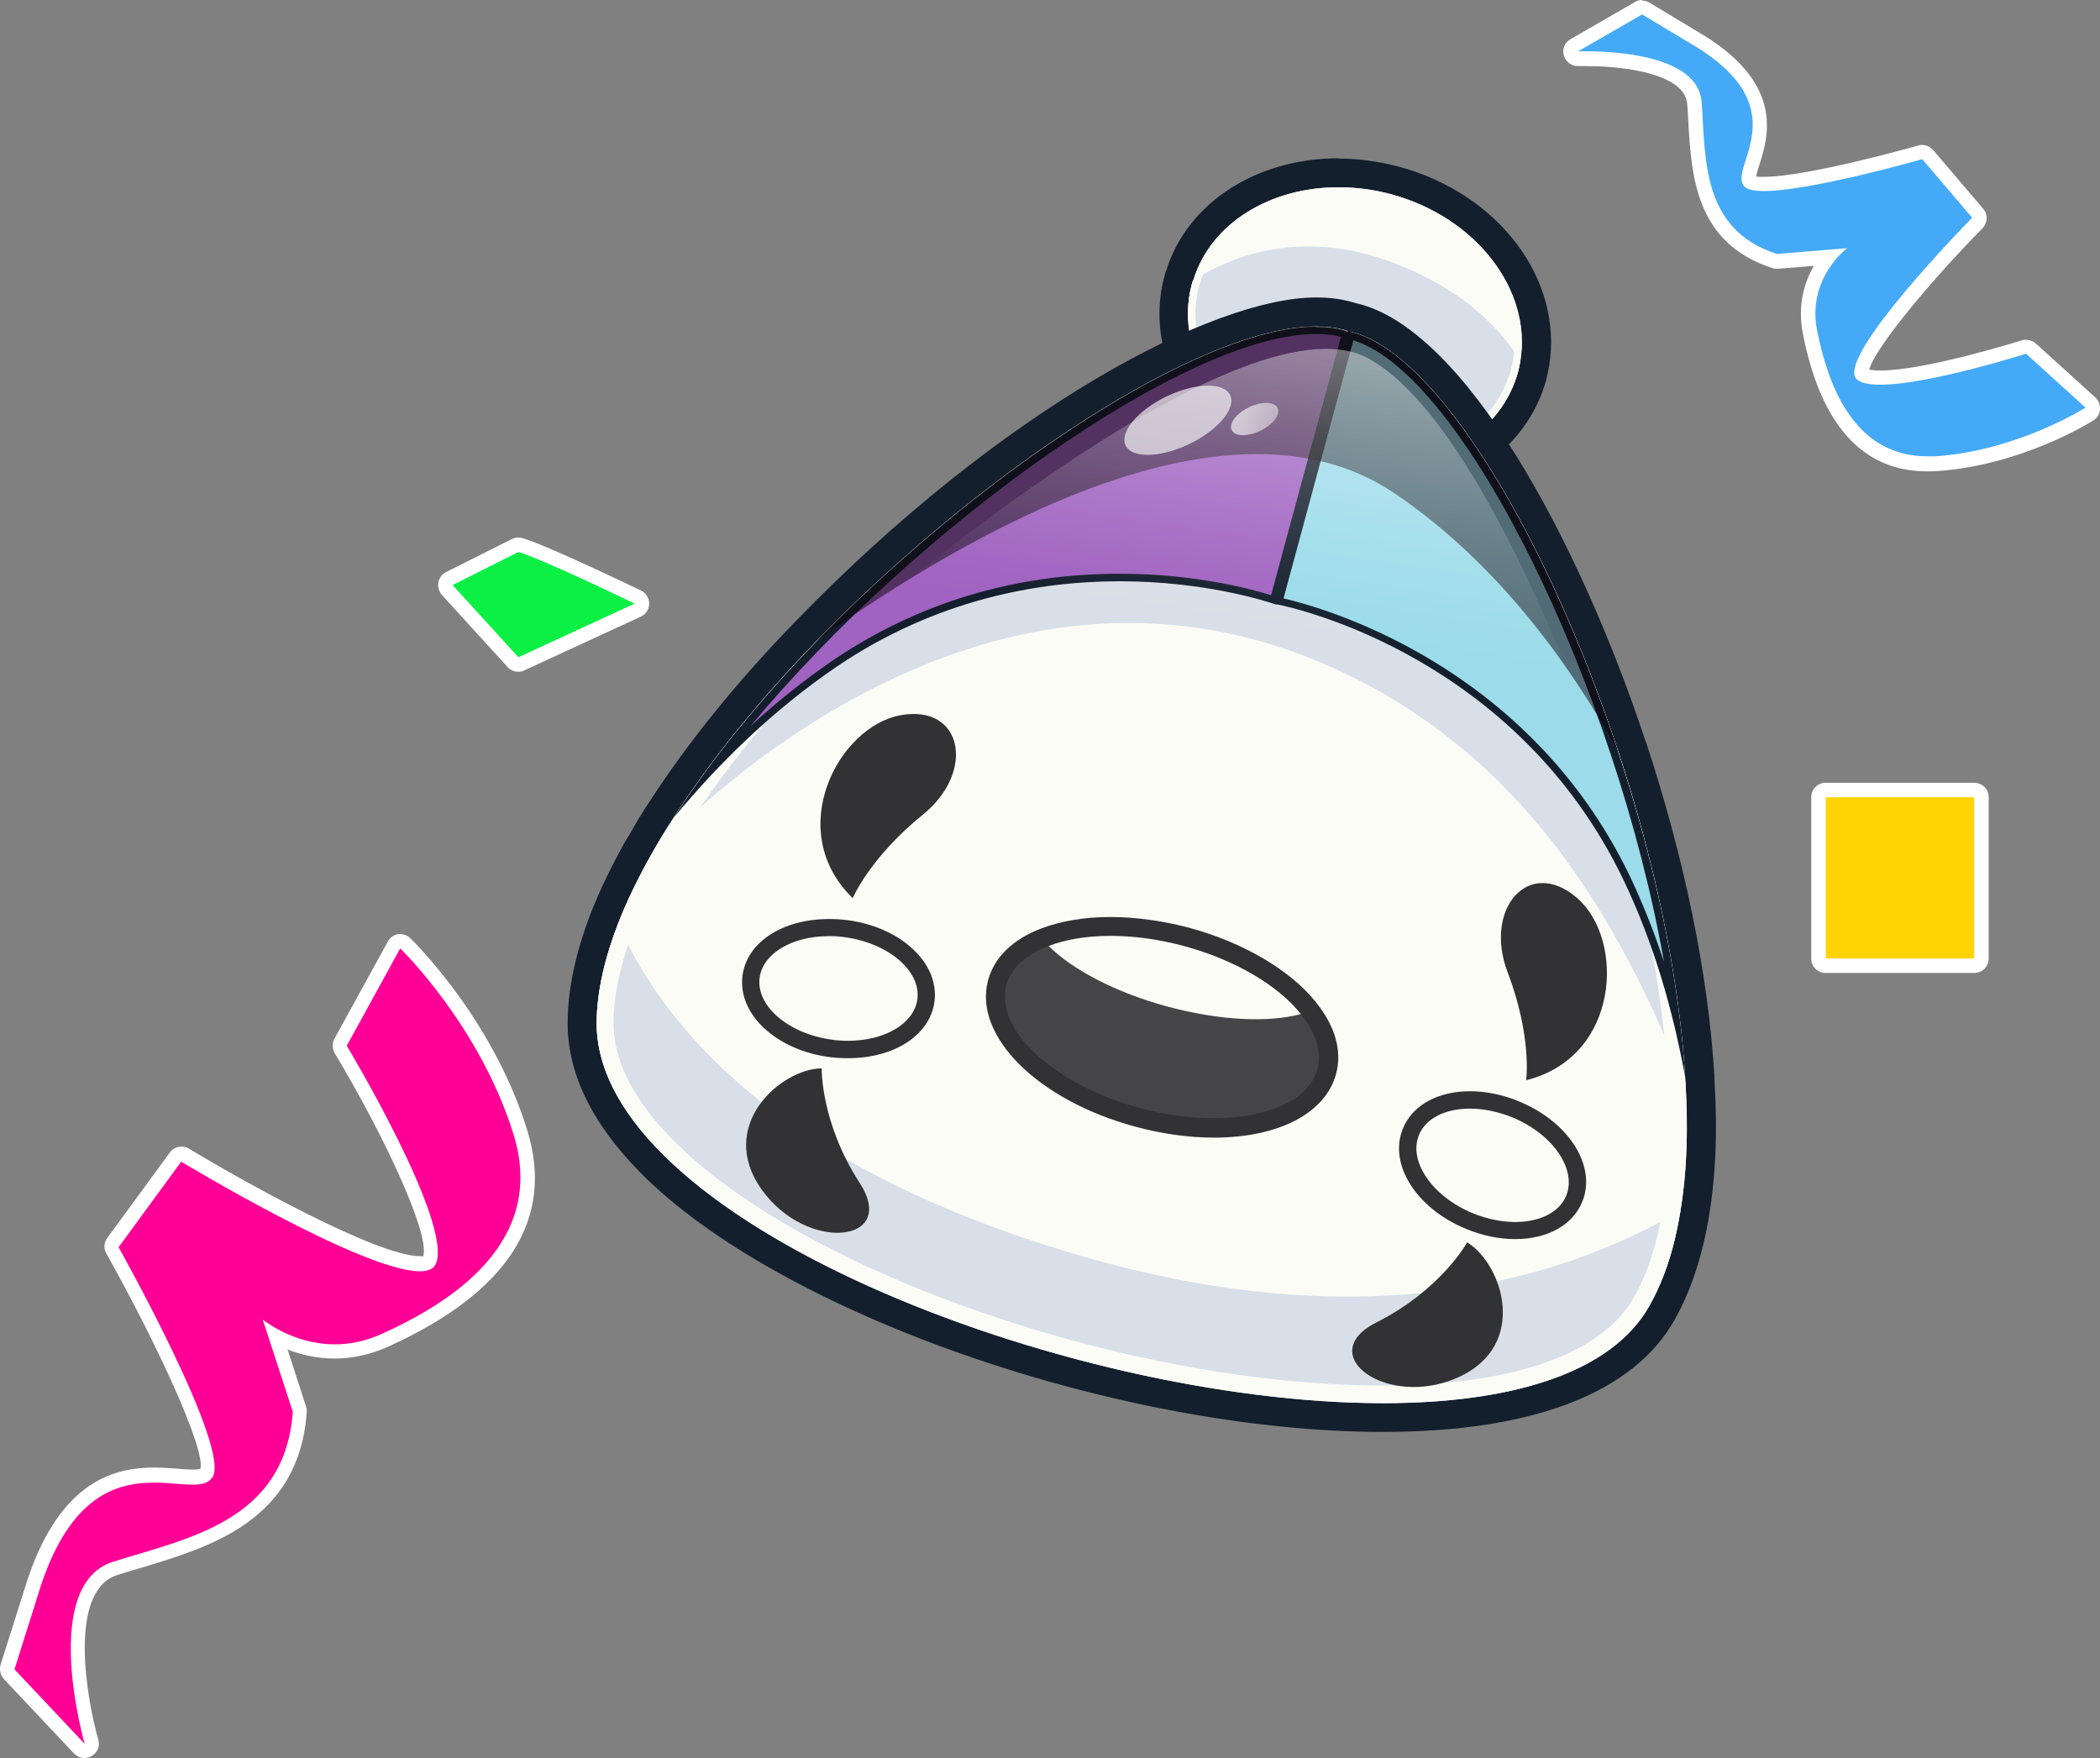 <?xml version="1.0" encoding="UTF-8"?>
<svg xmlns="http://www.w3.org/2000/svg" xmlns:xlink="http://www.w3.org/1999/xlink" viewBox="0 0 72.43 60.64">
  <rect x="0" y="0" width="72.43" height="60.64" fill="#808080" stroke="none"/>
  <defs>
    <style>
      .cls-1 {
        fill: #454547;
      }

      .cls-2 {
        fill: #fcfcf7;
      }

      .cls-3 {
        fill: #d8dfe8;
      }

      .cls-4 {
        fill: #323234;
      }

      .cls-5 {
        fill: #0cf045;
      }

      .cls-6 {
        fill: #141f2d;
      }

      .cls-7 {
        fill: #0a0306;
        opacity: .51;
      }

      .cls-7, .cls-8, .cls-9, .cls-10 {
        mix-blend-mode: overlay;
      }

      .cls-11 {
        isolation: isolate;
      }

      .cls-12 {
        fill: #fff;
      }

      .cls-13 {
        fill: #ff0096;
      }

      .cls-14 {
        fill: #ffd304;
      }

      .cls-15 {
        fill: #44aaf7;
      }

      .cls-16 {
        fill: #a063c1;
      }

      .cls-17 {
        fill: #9bdbea;
      }

      .cls-8 {
        fill: url(#linear-gradient);
      }

      .cls-8, .cls-9, .cls-10 {
        opacity: .64;
      }

      .cls-9 {
        fill: url(#linear-gradient-3);
      }

      .cls-10 {
        fill: url(#linear-gradient-2);
      }
    </style>
    <linearGradient id="linear-gradient" x1="150.8" y1="-23.77" x2="152.5" y2="-8.98" gradientTransform="translate(-106.56 -9.22) rotate(15.11)" gradientUnits="userSpaceOnUse">
      <stop offset="0" stop-color="#fff"/>
      <stop offset=".27" stop-color="#fff" stop-opacity=".68"/>
      <stop offset=".53" stop-color="#fff" stop-opacity=".39"/>
      <stop offset=".75" stop-color="#fff" stop-opacity=".18"/>
      <stop offset=".91" stop-color="#fff" stop-opacity=".05"/>
      <stop offset="1" stop-color="#fff" stop-opacity="0"/>
    </linearGradient>
    <linearGradient id="linear-gradient-2" x1="-153.89" y1="81.33" x2="-148.67" y2="84.48" gradientTransform="translate(196.2 -53.67) scale(1 .85)" xlink:href="#linear-gradient"/>
    <linearGradient id="linear-gradient-3" x1="-153.68" y1="81.33" x2="-148.46" y2="84.47" gradientTransform="translate(196.45 -54.83) scale(1 .85)" xlink:href="#linear-gradient"/>
  </defs>
  <g class="cls-11">
    <g id="Layer_2" data-name="Layer 2">
      <g id="Layer_1-2" data-name="Layer 1">
        <g>
          <g>
            <g>
              <path class="cls-2" d="M47.3,16.65c-.65,0-1.31-.09-1.95-.26-1.61-.43-2.99-1.36-3.88-2.61-.92-1.28-1.22-2.75-.84-4.12.02-.09.04-.15.08-.23.61-2.05,2.82-3.48,5.45-3.48.65,0,1.31.09,1.95.26,3.14.85,5.26,3.61,4.82,6.29-.03.15-.06.3-.1.44-.6,2.21-2.82,3.7-5.53,3.7Z"/>
              <path class="cls-6" d="M46.16,6.46c.59,0,1.21.08,1.82.24,2.94.8,4.85,3.31,4.46,5.73-.02.13-.05.27-.08.39-.55,2.04-2.64,3.33-5.05,3.33-.59,0-1.2-.08-1.82-.24-3.1-.84-5.06-3.58-4.38-6.12.01-.05.02-.09.05-.13.6-1.96,2.65-3.2,5-3.2M46.16,5.46h0c-2.83,0-5.2,1.54-5.93,3.85-.03.07-.05.14-.07.23-.83,3.07,1.45,6.37,5.08,7.35.68.18,1.38.28,2.08.28,2.94,0,5.35-1.64,6.01-4.07.04-.15.07-.31.1-.47.49-3-1.74-5.95-5.18-6.88-.68-.18-1.38-.28-2.08-.28h0Z"/>
            </g>
            <path class="cls-3" d="M52.35,12.82c-.69,2.54-3.76,3.92-6.86,3.09s-5.06-3.58-4.38-6.12c.01-.05.02-.09.05-.13,1.93-1.19,4.61-1.82,7.98-.12,1.53.77,2.59,1.78,3.3,2.9-.02.13-.05.27-.08.39Z"/>
            <path class="cls-2" d="M46.16,6.46v.25c.58,0,1.17.08,1.75.24,2.78.75,4.65,3.14,4.28,5.44-.02.12-.05.25-.08.37-.51,1.88-2.44,3.15-4.8,3.15-.58,0-1.17-.08-1.75-.24-2.97-.8-4.85-3.41-4.2-5.82,0-.03.01-.06.04-.13.55-1.81,2.46-3.02,4.76-3.02v-.25M46.16,6.46c-2.35,0-4.4,1.24-5,3.2-.02.05-.03.08-.05.13-.69,2.54,1.28,5.29,4.38,6.12.61.17,1.22.24,1.82.24,2.41,0,4.5-1.29,5.05-3.33.03-.13.06-.26.08-.39.39-2.42-1.52-4.94-4.46-5.73-.61-.17-1.23-.24-1.82-.24h0Z"/>
          </g>
          <g>
            <path class="cls-2" d="M47.7,48.89c-8.99,0-20.57-4.03-25.27-8.81-1.58-1.61-2.37-3.24-2.35-4.86.02-1.06.27-2.26.77-3.55.3-.77.69-1.58,1.19-2.47.01-.03.03-.05.05-.07.23-.41.48-.82.75-1.23,1.27-1.98,2.95-4.05,4.98-6.15,6.08-6.27,13.64-11,17.57-11,.39,0,.75.04,1.07.13l.15.04c3.58.82,7.41,8,9.65,14.77.01.02.02.05.03.08h0c1.31,4,2.12,7.92,2.32,11.32l.02.33c.09,1.62.03,3.11-.19,4.41-.22,1.34-.6,2.5-1.13,3.44-1.33,2.36-4.65,3.61-9.62,3.61Z"/>
            <path class="cls-6" d="M45.39,11.26c.34,0,.66.04.94.11l.15.04h.02s.03.01.05.02c3.04.7,6.85,7.17,9.26,14.47,0,.01.02.01.01.02,1.23,3.74,2.09,7.69,2.3,11.2,0,.1.02.21.02.32.09,1.56.04,3.01-.18,4.31-.2,1.25-.55,2.36-1.07,3.27-1.33,2.36-4.84,3.36-9.19,3.36-10.96,0-27.22-6.34-27.12-13.16.01-1.05.28-2.19.74-3.38.31-.79.7-1.58,1.16-2.4,0,0,0,0,0,0,0,0,0,0,0,0,.24-.42.49-.84.77-1.26,1.3-2.03,3.01-4.11,4.92-6.08,5.73-5.91,13.27-10.84,17.21-10.84M45.39,10.26h0c-3.54,0-10.83,3.83-17.93,11.15-2.06,2.12-3.75,4.22-5.05,6.23-.24.35-.47.74-.74,1.22-.02.03-.05.07-.07.1-.51.91-.91,1.74-1.22,2.53-.52,1.35-.79,2.6-.8,3.72-.03,1.76.81,3.51,2.49,5.22,4.78,4.86,16.52,8.96,25.63,8.96,5.16,0,8.64-1.34,10.06-3.87.56-.99.96-2.21,1.19-3.6.22-1.33.29-2.85.19-4.53,0-.04,0-.11-.01-.18,0-.04,0-.08,0-.11-.21-3.48-1.02-7.44-2.35-11.48h0s-.02-.07-.04-.1c-2.29-6.9-6.24-14.21-9.96-15.06l-.18-.05c-.36-.1-.77-.15-1.2-.15h0Z"/>
          </g>
          <path class="cls-3" d="M58.14,37.45c-2.01-4.95-4.9-10.62-11.07-13.88-11.32-5.97-21.31,2.45-24.59,5.88.24-.42.49-.84.77-1.26,1.3-2.03,3.01-4.11,4.92-6.08,6.23-6.42,14.59-11.69,18.15-10.73l.15.04h.02s.03.01.05.02c3.04.7,6.85,7.17,9.26,14.47,0,.01.02.01.01.02,1.23,3.74,2.09,7.69,2.3,11.2,0,.1.02.21.02.32Z"/>
          <path class="cls-3" d="M56.89,45.04c-4.67,8.31-36.45-.27-36.31-9.8.01-1.05.28-2.19.74-3.38,1.7,3.86,5.9,8.53,15.97,11.46,9.58,2.78,16.29.99,20.67-1.56-.2,1.25-.55,2.36-1.07,3.27Z"/>
          <path class="cls-2" d="M45.39,11.86h0c.29,0,.55.03.78.09l.17.05s.06.02.07.02c3.94.9,10.47,14.31,11.11,25.15.11,1.7.06,3.21-.16,4.49-.2,1.21-.53,2.25-1,3.08-1.11,1.97-4.19,3.05-8.67,3.05-8.74,0-19.96-3.88-24.49-8.48-1.37-1.39-2.06-2.76-2.04-4.08.01-.94.25-2,.69-3.17.44-1.13,1.08-2.33,1.88-3.57,4.99-7.78,16.52-16.64,21.64-16.64M45.39,11.27c-5.26,0-16.92,8.78-22.14,16.92-.81,1.25-1.47,2.48-1.93,3.67-.45,1.18-.72,2.32-.74,3.38-.1,6.83,16.16,13.16,27.12,13.16,4.35,0,7.86-1,9.19-3.36.52-.92.87-2.02,1.07-3.27.23-1.39.27-2.95.16-4.63-.61-10.36-6.97-24.64-11.57-25.7t-.05-.01h-.02s-.15-.05-.15-.05c-.28-.08-.6-.11-.94-.11h0Z"/>
          <g>
            <g>
              <path class="cls-1" d="M41.87,38.91c-.85,0-1.74-.12-2.63-.36-3.18-.86-5.31-2.9-4.84-4.65.19-.69.76-1.24,1.66-1.57.62-.24,1.39-.37,2.24-.37s1.74.13,2.62.36c1.79.48,3.36,1.4,4.2,2.45.6.74.82,1.5.64,2.19-.32,1.2-1.81,1.94-3.89,1.94Z"/>
              <path class="cls-4" d="M38.29,32.28c.79,0,1.66.11,2.54.35,1.78.48,3.26,1.37,4.03,2.34.51.63.74,1.29.58,1.9-.29,1.08-1.73,1.7-3.57,1.7-.79,0-1.66-.11-2.55-.35-2.95-.8-5.02-2.69-4.61-4.24.16-.61.7-1.07,1.46-1.35.59-.23,1.32-.35,2.12-.35M38.29,31.63h0c-.89,0-1.7.14-2.36.39-.99.37-1.64,1-1.85,1.79-.52,1.92,1.71,4.14,5.07,5.05.92.25,1.84.38,2.72.38,2.23,0,3.84-.84,4.21-2.19.22-.8-.03-1.66-.7-2.49-.88-1.1-2.51-2.06-4.37-2.56-.91-.24-1.84-.37-2.71-.37h0Z"/>
            </g>
            <path class="cls-2" d="M44.86,34.98c-1.12.3-2.81.22-4.59-.26s-3.28-1.27-4.1-2.09c1.16-.45,2.88-.48,4.66,0s3.26,1.37,4.03,2.34Z"/>
          </g>
          <g>
            <g>
              <path class="cls-2" d="M52.27,42.45c-.51,0-1.06-.11-1.58-.33-.73-.3-1.34-.77-1.73-1.33-.41-.59-.51-1.22-.29-1.75.28-.68,1.04-1.09,2.03-1.09.51,0,1.06.11,1.58.33.73.3,1.34.77,1.73,1.33.41.59.51,1.22.29,1.75-.28.68-1.04,1.09-2.03,1.09Z"/>
              <path class="cls-4" d="M50.7,38.24c.46,0,.96.1,1.46.3,1.4.58,2.23,1.79,1.86,2.7-.24.59-.93.91-1.76.91-.46,0-.96-.1-1.46-.3-1.4-.58-2.23-1.79-1.86-2.7.24-.59.93-.91,1.76-.91M50.7,37.64h0c-1.11,0-1.98.48-2.31,1.28-.51,1.23.45,2.76,2.18,3.47.55.23,1.14.35,1.69.35,1.11,0,1.98-.48,2.31-1.28.51-1.23-.45-2.76-2.18-3.47-.55-.23-1.14-.35-1.69-.35h0Z"/>
            </g>
            <path class="cls-4" d="M52.64,37.25s.2-1.51-.64-3.71.73-4,2.39-2.57,1.49,5.48-1.75,6.29Z"/>
            <path class="cls-4" d="M50.6,42.86s-.91,1.64-3.12,2.75.36,3,2.81,1.9,1.54-3.91.31-4.66Z"/>
          </g>
          <g>
            <g>
              <path class="cls-2" d="M29.25,36.21c-.2,0-.4-.01-.61-.04-1.69-.23-2.89-1.32-2.73-2.48.14-1,1.24-1.69,2.69-1.69.2,0,.4.01.61.04,1.69.23,2.89,1.32,2.73,2.48-.14,1-1.24,1.69-2.69,1.69h0Z"/>
              <path class="cls-4" d="M28.59,32.29c.19,0,.38.01.57.04,1.5.21,2.61,1.17,2.48,2.14-.12.85-1.14,1.43-2.39,1.43-.19,0-.38-.01-.57-.04-1.5-.21-2.61-1.17-2.48-2.14.12-.85,1.14-1.43,2.39-1.43M28.59,31.7c-1.6,0-2.83.8-2.98,1.95-.09.67.21,1.36.83,1.89.55.48,1.32.81,2.16.92.22.03.44.04.65.04,1.6,0,2.83-.8,2.98-1.95.09-.67-.21-1.36-.83-1.89-.55-.48-1.32-.81-2.16-.92-.22-.03-.44-.04-.65-.04h0Z"/>
            </g>
            <path class="cls-4" d="M29.41,30.98s.59-1.4,2.42-2.88,1.38-3.82-.77-3.43-4.04,3.98-1.65,6.31Z"/>
            <path class="cls-4" d="M28.34,36.85s-.04,1.87,1.31,3.95-1.82,2.42-3.38.23.64-4.16,2.07-4.18Z"/>
          </g>
          <g>
            <path class="cls-17" d="M57.81,35.08c-.43-1.74-1-3.33-1.71-4.81-3.64-7.55-11.07-9.34-11.98-9.53l2.47-9.16c4.23,1.08,9.99,13.4,11.22,23.5Z"/>
            <path class="cls-6" d="M46.75,11.46h0,0M46.68,11.74c3.83,1.18,9.05,12.02,10.71,21.43-.34-1.03-.73-2.01-1.18-2.96-3.54-7.34-10.65-9.27-11.94-9.57l2.41-8.91M46.56,11.31s-.05.07-.06.12l-2.54,9.4s.05.01.05.01c.7.13,8.28,1.83,11.97,9.48,1.08,2.25,1.73,4.58,2.14,6.82-.61-10.36-6.98-24.65-11.57-25.7.01-.05.03-.1,0-.13h0Z"/>
          </g>
          <g>
            <path class="cls-16" d="M24.53,26.55c5.57-7.53,15.88-15.15,20.85-15.15.33,0,.64.04.91.11l.12.03-2.48,9.15c-.55-.18-2.56-.77-5.31-.77-3.62,0-6.93,1-9.84,2.98-1.47,1-2.89,2.23-4.25,3.66Z"/>
            <path class="cls-6" d="M46.75,11.46h0,0M45.39,11.52c.32,0,.61.03.86.1l-2.41,8.91c-.64-.2-2.6-.74-5.22-.74-3.64,0-6.98,1.01-9.91,3-.96.66-1.91,1.41-2.82,2.25,5.71-6.87,15.01-13.52,19.5-13.52M45.39,11.27c-5.25,0-16.92,8.78-22.14,16.92,1.53-1.85,3.4-3.69,5.6-5.19,3.44-2.33,6.97-2.95,9.77-2.95,2.9,0,5,.67,5.35.79.03,0,.05.01.05.01l2.54-9.4c.01-.05.03-.1,0-.13-.03.02-.05.07-.06.12h-.03s-.15-.05-.15-.05c-.28-.08-.6-.11-.94-.11h0Z"/>
          </g>
          <path class="cls-7" d="M55.81,25.91c-1.78-3.22-4.31-6.6-7.72-8.9-5.65-3.82-14.63,1.31-19.92,5.09,6.23-6.42,14.59-11.69,18.15-10.73l.15.04h.02s.03.01.05.02c3.04.7,6.85,7.17,9.26,14.47Z"/>
          <path class="cls-8" d="M28.99,21.96s13.7-12.04,18.2-9.6,8.83,16.04,8.83,16.04"/>
          <g>
            <ellipse class="cls-10" cx="40.62" cy="14.5" rx="2" ry=".91" transform="translate(-2.26 19.09) rotate(-25.76)"/>
            <ellipse class="cls-9" cx="43.28" cy="14.46" rx=".88" ry=".45" transform="translate(-1.99 20.24) rotate(-25.76)"/>
          </g>
        </g>
        <g>
          <path class="cls-5" d="M17.88,22.91c-.07,0-.14-.03-.18-.08l-2.27-2.49c-.05-.06-.08-.14-.06-.21.01-.08.06-.14.13-.18l2.27-1.14s.07-.03.11-.03c.02,0,.05,0,.07,0,.86.25,3.92,1.73,4.05,1.79.09.04.14.13.14.23s-.06.18-.15.23l-4.01,1.85s-.07.02-.1.02Z"/>
          <path class="cls-12" d="M17.88,19.04c.85.25,4.01,1.78,4.01,1.78l-4.01,1.85-2.27-2.49,2.27-1.14M17.88,18.54c-.08,0-.15.02-.22.05l-2.27,1.14c-.14.07-.24.2-.27.36-.03.15.02.31.12.43l2.27,2.49c.1.11.23.16.37.16.07,0,.14-.01.21-.05l4.01-1.85c.18-.08.29-.26.29-.45,0-.19-.11-.37-.28-.45-.13-.06-3.21-1.55-4.09-1.81-.05-.01-.09-.02-.14-.02h0Z"/>
        </g>
        <g>
          <path class="cls-15" d="M66.48,16c-2.1,0-3.46-1.53-4.05-4.56-.23-1.19.23-2.07.63-2.57l-1.75.14c-2.6-.81-2.73-3.05-2.83-4.84-.01-.21-.02-.42-.04-.63-.11-1.44-3.12-1.52-3.72-1.52-.17,0-.29,0-.29,0-.11,0-.21-.07-.24-.18-.03-.11.02-.23.12-.29l2.22-1.28s.08-.03.12-.03.09.01.13.04l1.9,1.14c2.59,1.62,2.08,3.21,1.78,4.16-.09.29-.19.59-.11.67,0,0,.08.07.48.07,1.57,0,5.37-1.08,5.41-1.09.02,0,.05,0,.07,0,.07,0,.14.03.19.09l1.72,2.02c.08.1.08.25-.01.34-2.37,2.41-4.24,4.85-3.99,5.22.05.04.2.12.64.12,1.61,0,4.92-1.05,4.96-1.06.02,0,.05-.01.08-.01.06,0,.12.02.17.07l2.05,1.86c.06.05.09.13.08.21,0,.08-.05.15-.11.19-.1.06-2.41,1.52-5.29,1.71-.1,0-.2.01-.3.01h0Z"/>
          <path class="cls-12" d="M56.64.5l1.9,1.14c3.49,2.18,1.01,4.18,1.63,4.8.1.1.34.15.66.15,1.63,0,5.47-1.1,5.47-1.1l1.72,2.02s-4.84,4.92-3.96,5.59c.15.12.43.17.79.17,1.67,0,5.03-1.07,5.03-1.07l2.05,1.86s-2.32,1.48-5.17,1.68c-.1,0-.19,0-.28,0-2.62,0-3.46-2.61-3.81-4.35-.35-1.8,1.04-2.83,1.04-2.83l-2.42.2c-2.62-.84-2.46-3.31-2.6-5.24-.12-1.62-3.03-1.75-3.97-1.75-.18,0-.29,0-.29,0l2.22-1.28M56.64,0c-.09,0-.17.02-.25.07l-2.22,1.28c-.2.11-.3.35-.23.57.06.21.26.36.48.36,0,0,.01,0,.02,0,0,0,.11,0,.27,0,1.56,0,3.4.34,3.48,1.29.02.2.03.41.04.62.11,1.87.24,4.2,2.91,5.06.05.02.1.02.15.02.01,0,.03,0,.04,0l1.23-.1c-.32.56-.57,1.34-.38,2.33.62,3.16,2.06,4.76,4.3,4.76.1,0,.21,0,.32-.01,2.94-.2,5.31-1.69,5.4-1.75.13-.08.22-.22.23-.38s-.05-.31-.16-.41l-2.05-1.86c-.09-.08-.21-.13-.34-.13-.05,0-.1,0-.15.02-.03.01-3.31,1.04-4.88,1.04-.19,0-.31-.02-.38-.03.19-.74,2.11-3.05,3.91-4.88.18-.18.19-.48.02-.67l-1.72-2.02c-.1-.11-.24-.18-.38-.18-.05,0-.09,0-.14.02-.04.01-3.8,1.08-5.34,1.08-.12,0-.2,0-.25-.01.02-.11.07-.27.11-.4.3-.95.87-2.73-1.88-4.45l-1.91-1.15c-.08-.05-.17-.07-.26-.07h0Z"/>
        </g>
        <g>
          <path class="cls-13" d="M2.92,60.39c-.07,0-.13-.03-.18-.08l-2.42-2.57c-.06-.07-.08-.16-.06-.25l.92-2.92c1.11-3.31,2.9-3.69,4.14-3.69.28,0,.54.02.78.04.19.01.37.03.53.03.35,0,.45-.07.49-.15.35-.56-1.37-4.34-3.24-7.67-.05-.08-.04-.19.02-.27l2.16-2.95c.05-.07.12-.1.2-.1.04,0,.09.01.13.04.06.04,6.23,3.74,8.1,3.74.1,0,.28-.01.32-.1.42-.92-1.65-4.96-3.06-7.3-.05-.08-.05-.17,0-.25l1.84-3.35c.04-.07.1-.12.18-.13.01,0,.02,0,.04,0,.06,0,.13.02.17.07.11.11,2.79,2.73,3.97,6.51.92,2.94-.65,5.36-4.66,7.18-.57.26-1.15.39-1.74.39h0c-.86,0-1.57-.27-2.03-.52l.82,2.52c-.25,3.65-3.18,4.53-5.53,5.23-.28.08-.56.17-.83.25-2.29.73-.83,5.92-.81,5.98.03.11-.02.23-.12.29-.04.02-.08.03-.12.03Z"/>
          <path class="cls-12" d="M13.81,32.72s2.73,2.64,3.9,6.4c1.17,3.76-2.21,5.83-4.52,6.88-.59.27-1.14.37-1.64.37-1.47,0-2.49-.86-2.49-.86l1.04,3.19c-.28,3.79-3.65,4.36-6.2,5.17-2.55.81-.98,6.28-.98,6.28l-2.42-2.57.92-2.92c1.04-3.09,2.62-3.52,3.9-3.52.5,0,.95.07,1.31.07.33,0,.57-.05.7-.26.64-1.02-3.24-7.93-3.24-7.93l2.16-2.95s6.26,3.78,8.23,3.78c.28,0,.47-.08.55-.25.62-1.39-3.07-7.53-3.07-7.53l1.84-3.35M13.81,32.22s-.05,0-.07,0c-.15.02-.29.12-.36.25l-1.84,3.35c-.09.16-.08.35,0,.5,1.67,2.78,3.28,6.19,3.06,7.01-.02,0-.06,0-.11,0-1.5,0-6.26-2.67-7.97-3.71-.08-.05-.17-.07-.26-.07-.15,0-.31.07-.4.2l-2.16,2.95c-.12.16-.13.37-.03.54,1.71,3.05,3.43,6.74,3.24,7.43,0,0,0,0-.01,0-.03,0-.1.02-.26.02s-.32-.01-.51-.03c-.25-.02-.52-.04-.8-.04-1.32,0-3.22.4-4.38,3.86L.02,57.42c-.05.17-.01.36.11.49l2.42,2.57c.1.1.23.16.36.16.08,0,.17-.02.25-.07.2-.11.3-.35.23-.57-.4-1.39-1.06-5.12.65-5.67.27-.09.54-.17.82-.25,2.42-.73,5.44-1.63,5.72-5.36,0-.06,0-.13-.02-.19l-.64-1.98c.44.17.99.31,1.62.31s1.25-.14,1.85-.41c4.14-1.88,5.75-4.4,4.79-7.48-1.19-3.84-3.92-6.5-4.03-6.61-.09-.09-.22-.14-.35-.14h0Z"/>
        </g>
        <g>
          <rect class="cls-14" x="62.73" y="27.25" width="5.62" height="6.06" rx=".25" ry=".25"/>
          <path class="cls-12" d="M68.09,27.5v5.56h-5.12v-5.56h5.12M68.09,27h-5.12c-.28,0-.5.22-.5.5v5.56c0,.28.22.5.5.5h5.12c.28,0,.5-.22.5-.5v-5.56c0-.28-.22-.5-.5-.5h0Z"/>
        </g>
      </g>
    </g>
  </g>
</svg>